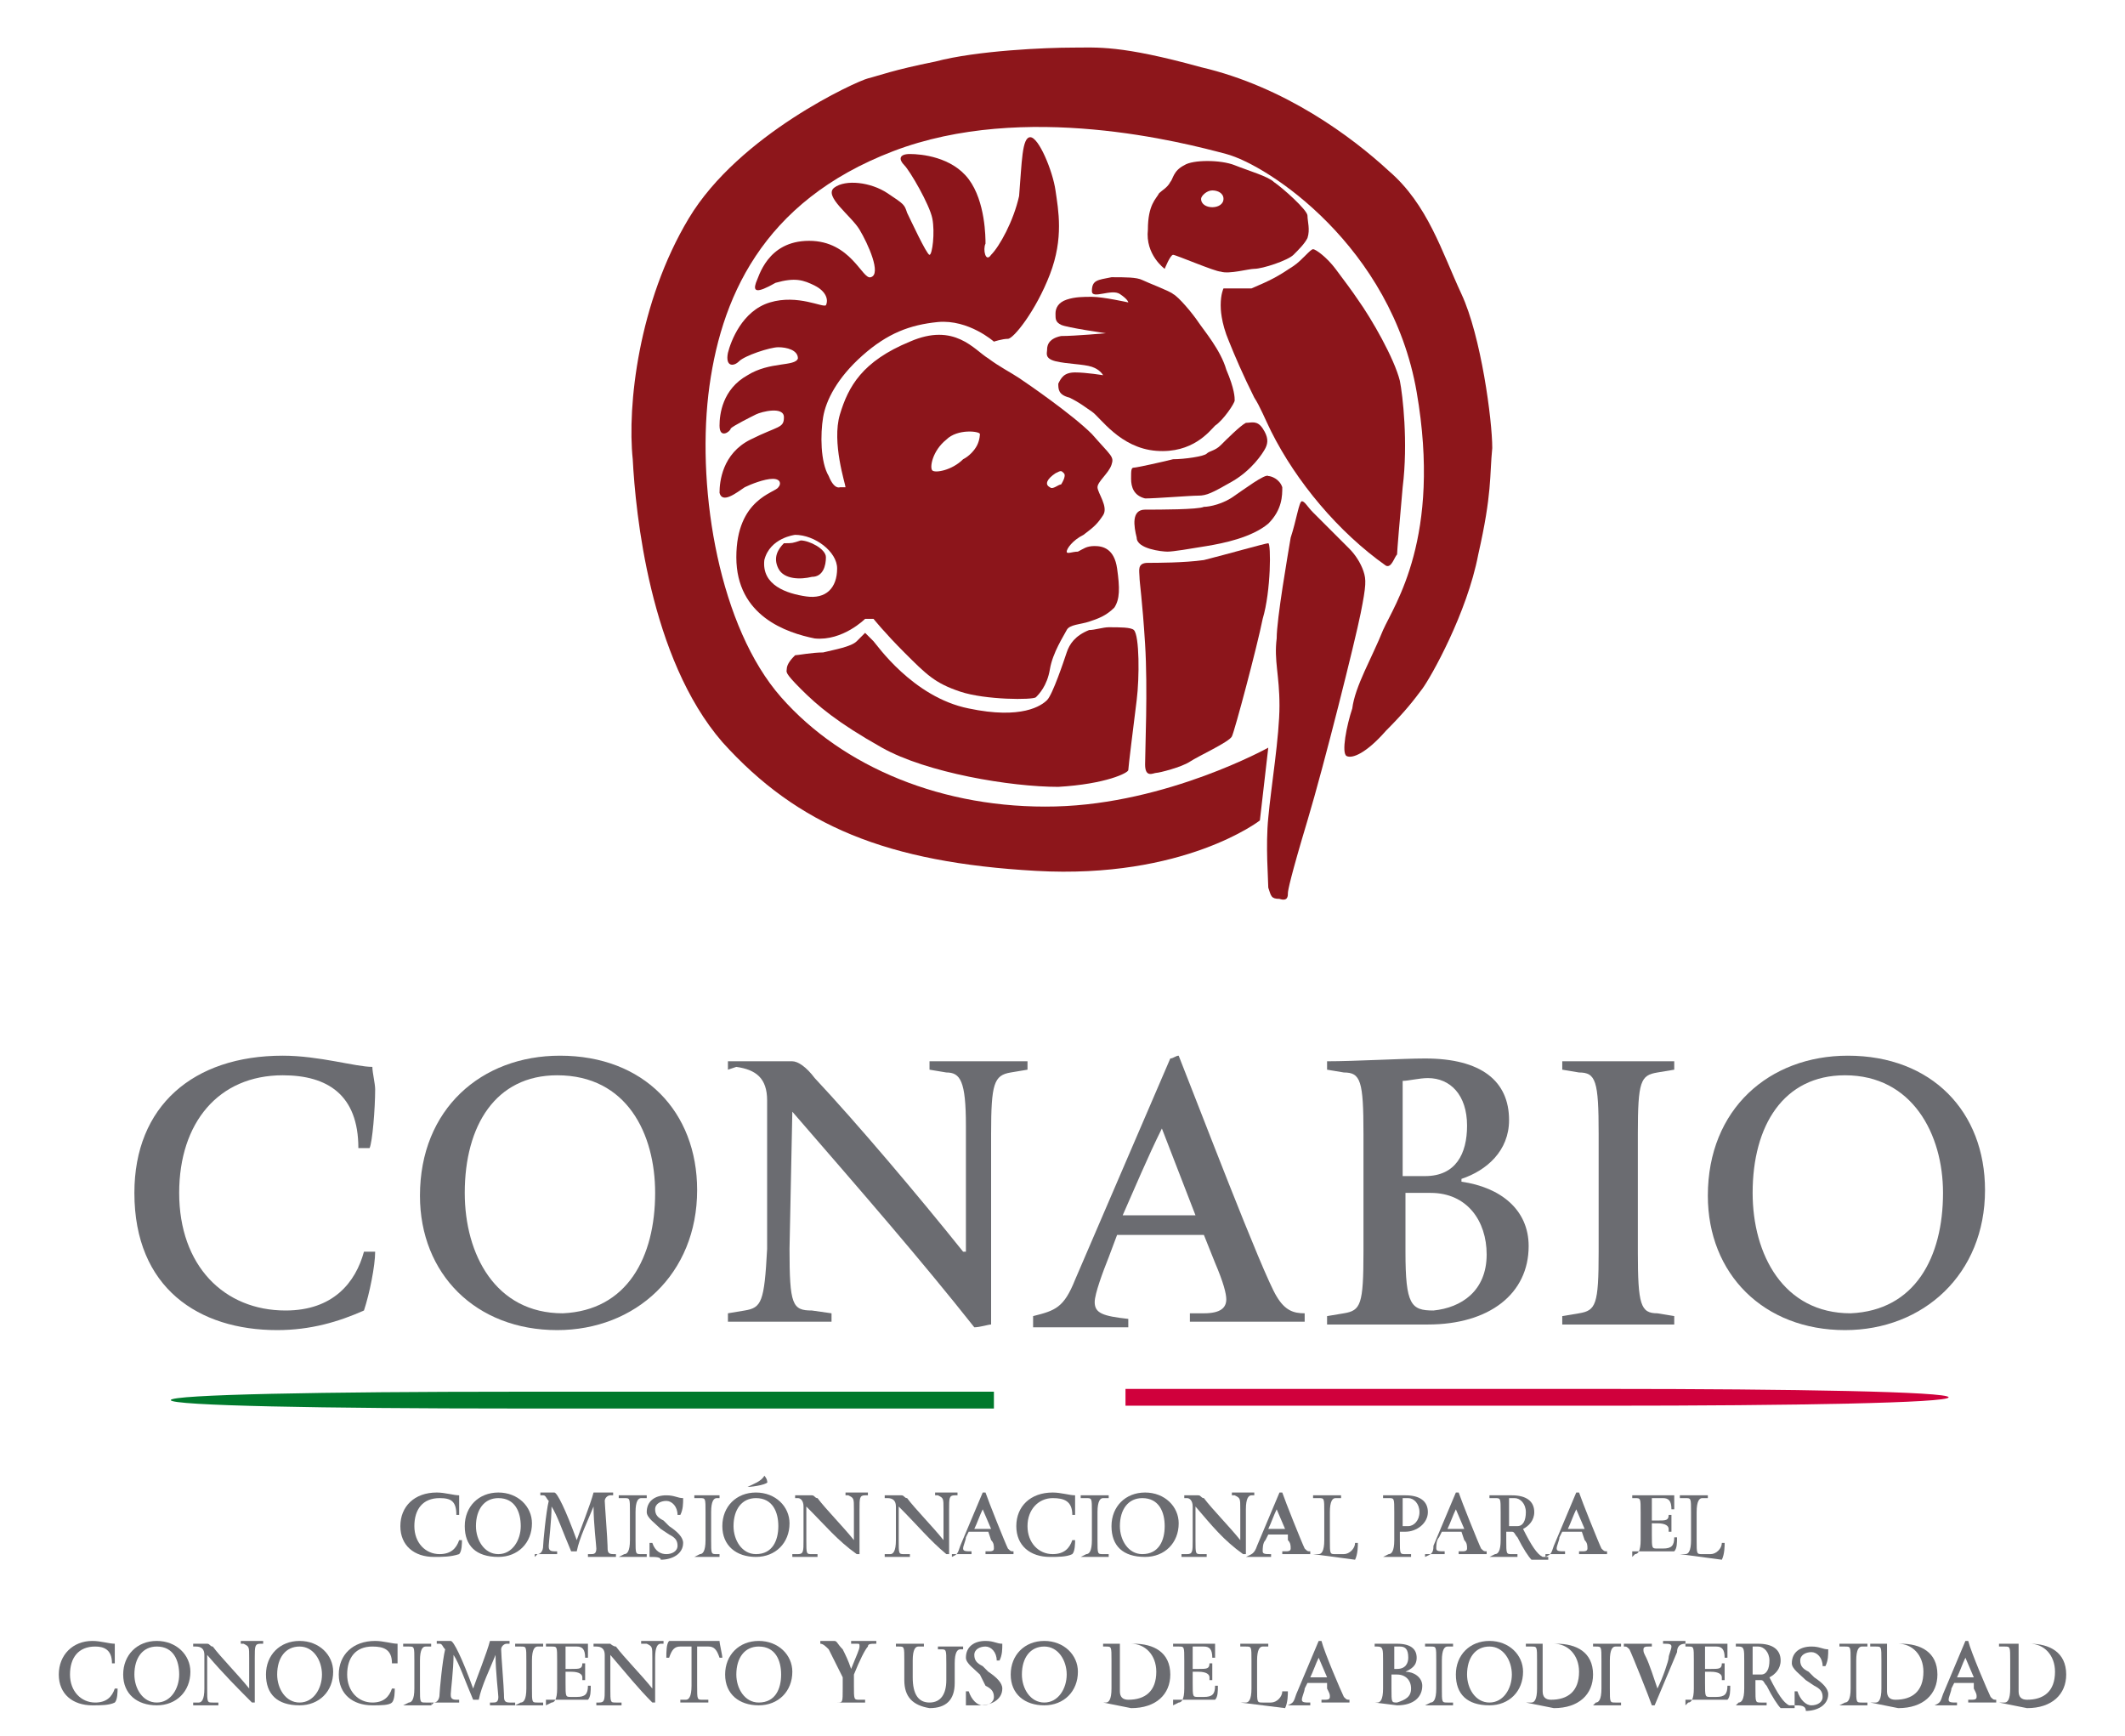 <?xml version="1.0" encoding="utf-8"?>
<!-- Generator: Adobe Illustrator 16.0.3, SVG Export Plug-In . SVG Version: 6.00 Build 0)  -->
<!DOCTYPE svg PUBLIC "-//W3C//DTD SVG 1.1//EN" "http://www.w3.org/Graphics/SVG/1.1/DTD/svg11.dtd">
<svg version="1.1" id="Capa_1" xmlns="http://www.w3.org/2000/svg" xmlns:xlink="http://www.w3.org/1999/xlink" x="0px" y="0px"
	 width="75.9px" height="62px" viewBox="0 5.9 75.9 62" style="enable-background:new 0 5.9 75.9 62;" xml:space="preserve">
<g>
	<g>
		<g>
			<path style="fill:#00792C;" d="M18.4,56.2c-6.8,0-12.3-0.1-12.3-0.3c0-0.2,5.5-0.3,12.3-0.3h17.1v0.6H18.4z"/>
			<path style="fill:#D0003C;" d="M57.3,55.5c6.8,0,12.3,0.1,12.3,0.3c0,0.2-5.5,0.3-12.3,0.3H40.2v-0.6H57.3z"/>
		</g>
		<g>
			<g>
				<path style="fill:#6B6C71;" d="M15.5,61.5c-0.7,0-1.2-0.4-1.2-1.1c0-0.7,0.5-1.2,1.3-1.2c0.3,0,0.6,0.1,0.8,0.1c0,0,0,0.1,0,0.2
					c0,0.2,0,0.4,0,0.5h-0.1c0-0.5-0.2-0.6-0.6-0.6c-0.6,0-0.9,0.4-0.9,1c0,0.6,0.4,1,0.9,1c0.4,0,0.6-0.2,0.7-0.5h0.1
					c0,0.1,0,0.4-0.1,0.5C16.1,61.5,15.8,61.5,15.5,61.5z"/>
				<path style="fill:#6B6C71;" d="M16.6,60.4c0-0.7,0.5-1.2,1.2-1.2c0.7,0,1.2,0.5,1.2,1.1c0,0.7-0.5,1.2-1.2,1.2
					C17,61.5,16.6,61.1,16.6,60.4z M18.6,60.4c0-0.5-0.2-1-0.8-1c-0.5,0-0.8,0.4-0.8,1c0,0.5,0.3,1,0.8,1
					C18.3,61.4,18.6,60.9,18.6,60.4z"/>
				<path style="fill:#6B6C71;" d="M19.1,61.5L19.1,61.5l0.1-0.1c0.1,0,0.2-0.1,0.2-0.3c0-0.1,0.1-1.2,0.2-1.6
					c-0.1-0.1-0.1-0.2-0.2-0.2l-0.1,0v-0.1h0.5c0.1,0,0.4,0.6,0.8,1.7h0c0.1-0.3,0.5-1.3,0.6-1.7h0.7v0.1l-0.1,0
					c-0.1,0-0.2,0.1-0.2,0.2c0,0.1,0.1,1.4,0.1,1.6c0,0.2,0,0.3,0.2,0.3l0.1,0v0.1H21v-0.1l0.1,0c0.1,0,0.2,0,0.2-0.2
					c0-0.1-0.1-0.9-0.1-1.5h0c-0.2,0.5-0.5,1.1-0.6,1.6c0,0-0.1,0-0.2,0c-0.3-0.7-0.5-1.3-0.7-1.6h0c0,0.5-0.1,1.3-0.1,1.4
					c0,0.1,0,0.2,0.2,0.2l0.1,0v0.1H19.1z"/>
				<path style="fill:#6B6C71;" d="M22.1,61.5L22.1,61.5l0.2-0.1c0.1,0,0.2-0.1,0.2-0.5v-1c0-0.5,0-0.5-0.2-0.5l-0.2,0v-0.1h1v0.1
					l-0.2,0c-0.1,0-0.2,0.1-0.2,0.5v1c0,0.5,0,0.5,0.2,0.5l0.2,0v0.1H22.1z"/>
				<path style="fill:#6B6C71;" d="M23.2,61.5c0-0.1,0-0.4,0-0.5h0.1c0.1,0.3,0.3,0.4,0.5,0.4c0.2,0,0.4-0.1,0.4-0.3
					c0-0.2-0.1-0.3-0.3-0.4l-0.3-0.2c-0.2-0.2-0.5-0.4-0.5-0.6c0-0.4,0.3-0.6,0.7-0.6c0.3,0,0.4,0.1,0.6,0.1c0,0.2,0,0.4-0.1,0.6
					h-0.1c0-0.3-0.2-0.5-0.4-0.5c-0.2,0-0.4,0.1-0.4,0.3c0,0.2,0.1,0.3,0.3,0.4l0.2,0.2c0.3,0.2,0.5,0.4,0.5,0.6
					c0,0.4-0.4,0.6-0.8,0.6C23.6,61.5,23.4,61.5,23.2,61.5z"/>
				<path style="fill:#6B6C71;" d="M24.8,61.5L24.8,61.5l0.2-0.1c0.1,0,0.2-0.1,0.2-0.5v-1c0-0.5,0-0.5-0.2-0.5l-0.2,0v-0.1h0.9v0.1
					l-0.1,0c-0.1,0-0.2,0.1-0.2,0.5v1c0,0.5,0,0.5,0.2,0.5l0.1,0v0.1H24.8z"/>
				<path style="fill:#6B6C71;" d="M25.8,60.4c0-0.7,0.5-1.2,1.2-1.2c0.7,0,1.2,0.5,1.2,1.1c0,0.7-0.5,1.2-1.2,1.2
					C26.3,61.5,25.8,61.1,25.8,60.4z M27.8,60.4c0-0.5-0.2-1-0.8-1c-0.5,0-0.8,0.4-0.8,1c0,0.5,0.3,1,0.8,1
					C27.6,61.4,27.8,60.9,27.8,60.4z M26.7,59c0.2-0.1,0.5-0.2,0.6-0.4h0c0,0,0.1,0.1,0.1,0.2C27.5,58.9,26.9,59,26.7,59L26.7,59z"
					/>
				<path style="fill:#6B6C71;" d="M28.8,59.7L28.8,59.7l0,1.2c0,0.5,0,0.5,0.2,0.5l0.2,0v0.1h-0.9v-0.1l0.2,0
					c0.2,0,0.2-0.1,0.2-0.5l0-1.2c0-0.2-0.1-0.3-0.2-0.3l-0.1,0v-0.1h0.6c0.1,0,0.1,0.1,0.2,0.1c0.3,0.4,0.9,1,1.3,1.5l0,0l0-1.1
					c0-0.4,0-0.4-0.2-0.5l-0.1,0v-0.1h0.8v0.1l-0.1,0c-0.2,0-0.2,0.1-0.2,0.5v1.6c0,0-0.1,0-0.1,0C29.9,60.9,29.5,60.4,28.8,59.7z"
					/>
				<path style="fill:#6B6C71;" d="M32.1,59.7L32.1,59.7l0,1.2c0,0.5,0,0.5,0.2,0.5l0.2,0v0.1h-0.9v-0.1l0.2,0
					c0.1,0,0.2-0.1,0.2-0.5l0-1.2c0-0.2-0.1-0.3-0.3-0.3l-0.1,0v-0.1h0.6c0.1,0,0.1,0.1,0.2,0.1c0.3,0.4,0.9,1,1.3,1.5l0,0l0-1.1
					c0-0.4,0-0.4-0.2-0.5l-0.1,0v-0.1h0.8v0.1l-0.1,0c-0.2,0-0.2,0.1-0.2,0.5v1.6c0,0-0.1,0-0.1,0C33.2,60.9,32.8,60.4,32.1,59.7z"
					/>
				<path style="fill:#6B6C71;" d="M34,61.5L34,61.5c0.2-0.1,0.2-0.1,0.3-0.4l0.8-1.9c0,0,0,0,0.1,0c0.1,0.3,0.7,1.8,0.8,2
					c0.1,0.1,0.1,0.1,0.2,0.1v0.1h-1v-0.1l0.1,0c0.1,0,0.2,0,0.2-0.1c0-0.1,0-0.2-0.1-0.3l-0.1-0.3c-0.1,0-0.7,0-0.7,0l-0.1,0.2
					c0,0.1-0.1,0.3-0.1,0.4c0,0.1,0.1,0.1,0.3,0.1v0.1H34z M35.1,59.8L35.1,59.8c-0.1,0.2-0.2,0.5-0.3,0.7l0.6,0L35.1,59.8z"/>
				<path style="fill:#6B6C71;" d="M37.5,61.5c-0.7,0-1.2-0.4-1.2-1.1c0-0.7,0.5-1.2,1.3-1.2c0.3,0,0.6,0.1,0.8,0.1c0,0,0,0.1,0,0.2
					c0,0.2,0,0.4,0,0.5h-0.1c0-0.5-0.3-0.6-0.7-0.6c-0.5,0-0.9,0.4-0.9,1c0,0.6,0.4,1,0.9,1c0.4,0,0.6-0.2,0.7-0.5h0.1
					c0,0.1,0,0.4-0.1,0.5C38.1,61.5,37.8,61.5,37.5,61.5z"/>
				<path style="fill:#6B6C71;" d="M38.6,61.5L38.6,61.5l0.2-0.1c0.1,0,0.2-0.1,0.2-0.5v-1c0-0.5,0-0.5-0.2-0.5l-0.2,0v-0.1h1v0.1
					l-0.2,0c-0.1,0-0.2,0.1-0.2,0.5v1c0,0.5,0,0.5,0.2,0.5l0.2,0v0.1H38.6z"/>
				<path style="fill:#6B6C71;" d="M39.7,60.4c0-0.7,0.5-1.2,1.2-1.2c0.7,0,1.2,0.5,1.2,1.1c0,0.7-0.5,1.2-1.2,1.2
					C40.1,61.5,39.7,61.1,39.7,60.4z M41.6,60.4c0-0.5-0.2-1-0.8-1c-0.5,0-0.8,0.4-0.8,1c0,0.5,0.3,1,0.8,1
					C41.4,61.4,41.6,60.9,41.6,60.4z"/>
				<path style="fill:#6B6C71;" d="M42.7,59.7L42.7,59.7l0,1.2c0,0.5,0,0.5,0.2,0.5l0.2,0v0.1h-0.9v-0.1l0.2,0
					c0.2,0,0.2-0.1,0.2-0.5v-1.2c0-0.2-0.1-0.3-0.2-0.3l-0.1,0v-0.1h0.5c0.1,0,0.1,0.1,0.2,0.1c0.3,0.4,0.9,1,1.3,1.5l0,0l0-1.1
					c0-0.4,0-0.4-0.2-0.5l-0.1,0v-0.1h0.8v0.1l-0.1,0c-0.1,0-0.2,0.1-0.2,0.5v1.6c0,0-0.1,0-0.1,0C43.7,60.9,43.3,60.4,42.7,59.7z"
					/>
				<path style="fill:#6B6C71;" d="M44.5,61.5L44.5,61.5c0.2-0.1,0.3-0.1,0.4-0.4l0.8-1.9c0,0,0.1,0,0.1,0c0.1,0.3,0.7,1.8,0.8,2
					c0.1,0.1,0.1,0.1,0.2,0.1v0.1h-1v-0.1l0.1,0c0.1,0,0.2,0,0.2-0.1c0-0.1,0-0.2-0.1-0.3L46,60.7c-0.1,0-0.7,0-0.7,0l-0.1,0.2
					c-0.1,0.1-0.1,0.3-0.1,0.4c0,0.1,0.1,0.1,0.3,0.1v0.1H44.5z M45.6,59.8L45.6,59.8c-0.1,0.2-0.2,0.5-0.3,0.7l0.6,0L45.6,59.8z"/>
				<path style="fill:#6B6C71;" d="M46.9,61.4l0.2,0c0.1,0,0.2-0.1,0.2-0.5v-1c0-0.5,0-0.5-0.2-0.5l-0.2,0v-0.1h1v0.1l-0.2,0
					c-0.1,0-0.2,0.1-0.2,0.5v1c0,0.5,0,0.5,0.2,0.5H48c0.2,0,0.4-0.2,0.4-0.4h0.1c0,0.1,0,0.4-0.1,0.6L46.9,61.4L46.9,61.4z"/>
				<path style="fill:#6B6C71;" d="M49.4,61.5L49.4,61.5l0.2-0.1c0.1,0,0.2-0.1,0.2-0.5v-1c0-0.5,0-0.5-0.2-0.5l-0.2,0v-0.1
					c0.2,0,0.7,0,0.8,0c0.5,0,0.8,0.2,0.8,0.6c0,0.4-0.4,0.7-0.8,0.7c-0.1,0-0.1,0-0.2,0v0.3c0,0.5,0,0.5,0.2,0.5l0.2,0v0.1H49.4z
					 M50.7,59.9c0-0.3-0.2-0.5-0.4-0.5c-0.1,0-0.2,0-0.2,0v1c0.1,0,0.1,0,0.2,0C50.5,60.4,50.7,60.2,50.7,59.9z"/>
				<path style="fill:#6B6C71;" d="M50.9,61.5L50.9,61.5c0.2-0.1,0.3-0.1,0.3-0.4l0.8-1.9c0,0,0.1,0,0.1,0c0.1,0.3,0.7,1.8,0.8,2
					c0.1,0.1,0.1,0.1,0.2,0.1v0.1h-1v-0.1l0.1,0c0.1,0,0.2,0,0.2-0.1c0-0.1,0-0.2-0.1-0.3l-0.1-0.3c-0.1,0-0.7,0-0.7,0l-0.1,0.2
					c-0.1,0.1-0.1,0.3-0.1,0.4c0,0.1,0.1,0.1,0.3,0.1v0.1H50.9z M52,59.8L52,59.8c-0.1,0.2-0.2,0.5-0.3,0.7l0.6,0L52,59.8z"/>
				<path style="fill:#6B6C71;" d="M53.2,61.5L53.2,61.5l0.2-0.1c0.1,0,0.2-0.1,0.2-0.5v-1c0-0.5,0-0.5-0.2-0.5l-0.2,0v-0.1
					c0.2,0,0.7,0,0.8,0c0.5,0,0.8,0.2,0.8,0.6c0,0.3-0.2,0.5-0.4,0.6c0.3,0.6,0.5,0.9,0.7,1c0.1,0,0.1,0,0.2,0v0.1
					c-0.3,0-0.4,0-0.5,0c-0.1,0-0.1,0-0.1,0c-0.1-0.1-0.3-0.4-0.5-0.8c-0.1-0.1-0.1-0.2-0.2-0.2h-0.2v0.3c0,0.5,0,0.5,0.2,0.5l0.2,0
					v0.1H53.2z M54.2,60.4c0.2,0,0.3-0.2,0.3-0.5c0-0.3-0.2-0.5-0.4-0.5c-0.1,0-0.2,0-0.2,0v1H54.2z"/>
				<path style="fill:#6B6C71;" d="M55.2,61.5L55.2,61.5c0.2-0.1,0.2-0.1,0.3-0.4l0.8-1.9c0,0,0,0,0.1,0c0.1,0.3,0.7,1.8,0.8,2
					c0.1,0.1,0.1,0.1,0.2,0.1v0.1h-1v-0.1l0.1,0c0.1,0,0.2,0,0.2-0.1c0-0.1,0-0.2-0.1-0.3l-0.1-0.3c-0.1,0-0.7,0-0.7,0l-0.1,0.2
					c0,0.1-0.1,0.3-0.1,0.4c0,0.1,0.1,0.1,0.3,0.1v0.1H55.2z M56.3,59.8L56.3,59.8c-0.1,0.2-0.2,0.5-0.3,0.7l0.6,0L56.3,59.8z"/>
				<path style="fill:#6B6C71;" d="M58.3,61.5L58.3,61.5l0.1-0.1c0.1,0,0.2-0.1,0.2-0.5v-1c0-0.5,0-0.5-0.2-0.5l-0.1,0v-0.1h1.5
					c0,0,0,0.1,0,0.1c0,0.1,0,0.3,0,0.4h-0.1c0-0.3-0.1-0.4-0.3-0.4c-0.1,0-0.3,0-0.4,0v0.8h0.2c0.3,0,0.4,0,0.4-0.2h0.1l0,0.6h-0.1
					l0-0.1c0-0.1-0.1-0.2-0.4-0.2H59v0.4c0,0.5,0,0.5,0.2,0.5h0.2c0.3,0,0.4-0.1,0.4-0.4h0.1c0,0.2,0,0.4-0.1,0.5H58.3z"/>
				<path style="fill:#6B6C71;" d="M60,61.4l0.2,0c0.1,0,0.2-0.1,0.2-0.5v-1c0-0.5,0-0.5-0.2-0.5l-0.2,0v-0.1h1v0.1l-0.2,0
					c-0.1,0-0.2,0.1-0.2,0.5v1c0,0.5,0,0.5,0.2,0.5h0.3c0.2,0,0.4-0.2,0.4-0.4h0.1c0,0.1,0,0.4-0.1,0.6L60,61.4L60,61.4z"/>
				<path style="fill:#6B6C71;" d="M3.3,66.8c-0.7,0-1.2-0.4-1.2-1.1c0-0.7,0.5-1.2,1.2-1.2c0.3,0,0.6,0.1,0.8,0.1c0,0,0,0.1,0,0.2
					c0,0.2,0,0.4,0,0.5H4c0-0.5-0.3-0.6-0.6-0.6c-0.6,0-0.9,0.4-0.9,1c0,0.6,0.4,1,0.9,1c0.4,0,0.6-0.2,0.7-0.5h0.1
					c0,0.1,0,0.4-0.1,0.5C3.9,66.8,3.6,66.8,3.3,66.8z"/>
				<path style="fill:#6B6C71;" d="M4.4,65.7c0-0.7,0.5-1.2,1.2-1.2c0.7,0,1.2,0.5,1.2,1.1c0,0.7-0.5,1.2-1.2,1.2
					C4.9,66.8,4.4,66.4,4.4,65.7z M6.4,65.7c0-0.5-0.2-1-0.8-1c-0.5,0-0.8,0.4-0.8,1c0,0.5,0.3,1,0.8,1C6.1,66.7,6.4,66.2,6.4,65.7z
					"/>
				<path style="fill:#6B6C71;" d="M7.4,65L7.4,65l0,1.2c0,0.5,0,0.5,0.2,0.5l0.2,0v0.1H6.9v-0.1l0.2,0c0.1,0,0.2-0.1,0.2-0.5l0-1.2
					c0-0.2-0.1-0.3-0.3-0.3l-0.1,0v-0.1h0.5c0.1,0,0.1,0.1,0.2,0.1c0.3,0.4,0.9,1,1.3,1.5l0,0l0-1.1c0-0.4,0-0.4-0.2-0.5l-0.1,0
					v-0.1h0.8v0.1l-0.1,0c-0.2,0-0.2,0.1-0.2,0.5v1.6c0,0-0.1,0-0.1,0C8.5,66.2,8,65.7,7.4,65z"/>
				<path style="fill:#6B6C71;" d="M9.5,65.7c0-0.7,0.5-1.2,1.2-1.2c0.7,0,1.2,0.5,1.2,1.1c0,0.7-0.5,1.2-1.2,1.2
					C9.9,66.8,9.5,66.4,9.5,65.7z M11.5,65.7c0-0.5-0.3-1-0.8-1c-0.5,0-0.8,0.4-0.8,1c0,0.5,0.3,1,0.8,1
					C11.2,66.7,11.5,66.2,11.5,65.7z"/>
				<path style="fill:#6B6C71;" d="M13.3,66.8c-0.7,0-1.2-0.4-1.2-1.1c0-0.7,0.5-1.2,1.3-1.2c0.3,0,0.6,0.1,0.8,0.1c0,0,0,0.1,0,0.2
					c0,0.2,0,0.4,0,0.5H14c0-0.5-0.3-0.6-0.7-0.6c-0.6,0-0.9,0.4-0.9,1c0,0.6,0.4,1,0.9,1c0.4,0,0.6-0.2,0.7-0.5h0.1
					c0,0.1,0,0.4-0.1,0.5C13.9,66.8,13.6,66.8,13.3,66.8z"/>
				<path style="fill:#6B6C71;" d="M14.4,66.8L14.4,66.8l0.2-0.1c0.1,0,0.2-0.1,0.2-0.5v-1c0-0.5,0-0.5-0.2-0.5l-0.2,0v-0.1h1v0.1
					l-0.2,0c-0.1,0-0.2,0.1-0.2,0.5v1c0,0.5,0,0.5,0.2,0.5l0.2,0v0.1H14.4z"/>
				<path style="fill:#6B6C71;" d="M15.4,66.8L15.4,66.8l0.1-0.1c0.1,0,0.2-0.1,0.2-0.3c0-0.1,0.1-1.2,0.2-1.6
					c-0.1-0.1-0.1-0.2-0.2-0.2l-0.1,0v-0.1h0.5c0.1,0,0.4,0.6,0.8,1.7h0c0.1-0.3,0.5-1.3,0.6-1.7h0.7v0.1l-0.1,0
					c-0.1,0-0.2,0.1-0.2,0.2c0,0.2,0.1,1.4,0.1,1.6c0,0.2,0,0.3,0.2,0.3l0.2,0v0.1h-0.9v-0.1l0.1,0c0.1,0,0.2,0,0.2-0.2
					c0-0.1-0.1-0.9-0.1-1.5h0c-0.2,0.5-0.5,1.1-0.6,1.6c0,0-0.1,0-0.2,0c-0.3-0.7-0.5-1.3-0.7-1.6h0c0,0.5-0.1,1.3-0.1,1.4
					c0,0.1,0,0.2,0.2,0.2l0.1,0v0.1H15.4z"/>
				<path style="fill:#6B6C71;" d="M18.4,66.8L18.4,66.8l0.2-0.1c0.1,0,0.2-0.1,0.2-0.5v-1c0-0.5,0-0.5-0.2-0.5l-0.2,0v-0.1h1v0.1
					l-0.2,0c-0.1,0-0.2,0.1-0.2,0.5v1c0,0.5,0,0.5,0.2,0.5l0.2,0v0.1H18.4z"/>
				<path style="fill:#6B6C71;" d="M19.5,66.8L19.5,66.8l0.2-0.1c0.1,0,0.2-0.1,0.2-0.5v-1c0-0.5,0-0.5-0.2-0.5l-0.2,0v-0.1H21
					c0,0,0,0.1,0,0.1c0,0.1,0,0.3,0,0.4h-0.1c0-0.3-0.1-0.4-0.3-0.4c-0.1,0-0.3,0-0.4,0v0.8h0.2c0.3,0,0.4,0,0.4-0.2h0.1l0,0.6h-0.1
					l0-0.1c0-0.1-0.1-0.2-0.4-0.2h-0.2v0.4c0,0.5,0,0.5,0.2,0.5h0.2c0.3,0,0.4-0.1,0.4-0.4h0.1c0,0.2,0,0.4-0.1,0.5H19.5z"/>
				<path style="fill:#6B6C71;" d="M21.8,65L21.8,65l0,1.2c0,0.5,0,0.5,0.2,0.5l0.2,0v0.1h-0.9v-0.1l0.1,0c0.2,0,0.2-0.1,0.2-0.5
					l0-1.2c0-0.2-0.1-0.3-0.3-0.3l-0.1,0v-0.1h0.6c0,0,0.1,0.1,0.2,0.1c0.3,0.4,0.9,1,1.3,1.5l0,0l0-1.1c0-0.4,0-0.4-0.2-0.5l-0.2,0
					v-0.1h0.8v0.1l-0.1,0c-0.1,0-0.2,0.1-0.2,0.5v1.6c0,0-0.1,0-0.1,0C22.8,66.2,22.4,65.7,21.8,65z"/>
				<path style="fill:#6B6C71;" d="M25.7,64.5c0,0.1,0.1,0.5,0.1,0.6h-0.1c-0.1-0.3-0.2-0.4-0.4-0.4c-0.1,0-0.3,0-0.4,0v1.4
					c0,0.5,0,0.5,0.2,0.5l0.2,0v0.1h-1v-0.1l0.2,0c0.1,0,0.2-0.1,0.2-0.5v-1.4c-0.1,0-0.2,0-0.4,0c-0.2,0-0.3,0.1-0.4,0.4h-0.1
					c0-0.2,0-0.5,0.1-0.6H25.7z"/>
				<path style="fill:#6B6C71;" d="M25.9,65.7c0-0.7,0.5-1.2,1.2-1.2c0.7,0,1.2,0.5,1.2,1.1c0,0.7-0.5,1.2-1.2,1.2
					C26.4,66.8,25.9,66.4,25.9,65.7z M27.9,65.7c0-0.5-0.2-1-0.8-1c-0.5,0-0.8,0.4-0.8,1c0,0.5,0.3,1,0.8,1
					C27.7,66.7,27.9,66.2,27.9,65.7z"/>
				<path style="fill:#6B6C71;" d="M29.7,66.7l0.2,0c0.2,0,0.2,0,0.2-0.5v-0.4c-0.2-0.4-0.4-0.8-0.5-1c-0.1-0.1-0.2-0.2-0.3-0.2
					v-0.1h0.5c0.1,0,0.1,0.1,0.3,0.3c0.1,0.2,0.2,0.4,0.3,0.7h0c0.2-0.5,0.3-0.7,0.3-0.8c0-0.1,0-0.1-0.1-0.1l-0.2,0v-0.1h0.9v0.1
					c-0.2,0-0.3,0-0.3,0.1c-0.1,0.1-0.3,0.5-0.5,1v0.4c0,0.5,0,0.5,0.2,0.5l0.2,0v0.1L29.7,66.7L29.7,66.7z"/>
				<path style="fill:#6B6C71;" d="M32.3,65.9v-0.7c0-0.5,0-0.5-0.2-0.5l-0.1,0v-0.1h1v0.1l-0.2,0c-0.1,0-0.2,0.1-0.2,0.5v0.6
					c0,0.6,0.2,0.9,0.6,0.9c0.4,0,0.6-0.3,0.6-0.8v-0.6c0-0.5,0-0.5-0.2-0.5l-0.1,0v-0.1h0.9v0.1l-0.1,0c-0.1,0-0.2,0.1-0.2,0.5v0.7
					c0,0.6-0.3,0.9-0.9,0.9C32.6,66.8,32.3,66.5,32.3,65.9z"/>
				<path style="fill:#6B6C71;" d="M34.5,66.8c0-0.1,0-0.4,0-0.5h0.1c0.1,0.3,0.3,0.5,0.5,0.5c0.2,0,0.4-0.1,0.4-0.3
					c0-0.2-0.1-0.3-0.3-0.4L35,65.7c-0.2-0.2-0.5-0.4-0.5-0.6c0-0.4,0.3-0.6,0.7-0.6c0.3,0,0.4,0.1,0.6,0.1c0,0.2,0,0.4-0.1,0.6
					h-0.1c0-0.3-0.2-0.5-0.4-0.5c-0.2,0-0.4,0.1-0.4,0.3c0,0.2,0.1,0.3,0.3,0.4l0.2,0.2c0.3,0.2,0.5,0.4,0.5,0.6
					c0,0.4-0.4,0.6-0.8,0.6C34.9,66.8,34.6,66.8,34.5,66.8z"/>
				<path style="fill:#6B6C71;" d="M36.1,65.7c0-0.7,0.5-1.2,1.2-1.2c0.7,0,1.2,0.5,1.2,1.1c0,0.7-0.5,1.2-1.2,1.2
					C36.6,66.8,36.1,66.4,36.1,65.7z M38.1,65.7c0-0.5-0.3-1-0.8-1c-0.5,0-0.8,0.4-0.8,1c0,0.5,0.3,1,0.8,1
					C37.8,66.7,38.1,66.2,38.1,65.7z"/>
				<path style="fill:#6B6C71;" d="M39.4,66.7l0.1,0c0.1,0,0.2-0.1,0.2-0.5v-1c0-0.5,0-0.5-0.2-0.5l-0.1,0v-0.1c0.5,0,0.8,0,1.1,0
					c0.7,0,1.3,0.3,1.3,1.1c0,0.7-0.5,1.2-1.4,1.2L39.4,66.7L39.4,66.7z M40,66.3c0,0.2,0.1,0.3,0.3,0.3c0.6,0,1-0.3,1-1
					c0-0.6-0.4-1-0.9-1c-0.1,0-0.3,0-0.4,0V66.3z"/>
				<path style="fill:#6B6C71;" d="M41.9,66.8L41.9,66.8l0.2-0.1c0.1,0,0.2-0.1,0.2-0.5v-1c0-0.5,0-0.5-0.2-0.5l-0.2,0v-0.1h1.5
					c0,0,0,0.1,0,0.1c0,0.1,0,0.3,0,0.4h-0.1c0-0.3-0.1-0.4-0.3-0.4c-0.1,0-0.3,0-0.4,0v0.8h0.2c0.3,0,0.4,0,0.4-0.2h0.1l0,0.6h-0.1
					l0-0.1c0-0.1-0.1-0.2-0.4-0.2h-0.2v0.4c0,0.5,0,0.5,0.2,0.5h0.2c0.3,0,0.4-0.1,0.4-0.4h0.1c0,0.2,0,0.4-0.1,0.5H41.9z"/>
				<path style="fill:#6B6C71;" d="M44.3,66.7l0.2,0c0.1,0,0.2-0.1,0.2-0.5v-1c0-0.5,0-0.5-0.2-0.5l-0.2,0v-0.1h1v0.1l-0.2,0
					c-0.1,0-0.2,0.1-0.2,0.5v1c0,0.5,0,0.5,0.2,0.5h0.3c0.2,0,0.4-0.2,0.4-0.4H46c0,0.1,0,0.4-0.1,0.6L44.3,66.7L44.3,66.7z"/>
				<path style="fill:#6B6C71;" d="M46,66.8L46,66.8c0.2-0.1,0.2-0.1,0.3-0.4l0.8-1.9c0,0,0,0,0.1,0c0.1,0.4,0.7,1.8,0.8,2
					c0.1,0.1,0.1,0.1,0.2,0.1v0.1h-1v-0.1l0.1,0c0.1,0,0.2,0,0.2-0.1c0-0.1,0-0.1-0.1-0.3L47.4,66c-0.1,0-0.7,0-0.7,0l-0.1,0.2
					c0,0.1-0.1,0.3-0.1,0.4c0,0.1,0.1,0.1,0.3,0.1v0.1H46z M47.1,65.1L47.1,65.1c-0.1,0.2-0.2,0.5-0.3,0.7l0.6,0L47.1,65.1z"/>
				<path style="fill:#6B6C71;" d="M49.1,66.7l0.1,0c0.1,0,0.2-0.1,0.2-0.5v-1c0-0.4,0-0.5-0.2-0.5l-0.1,0v-0.1c0.2,0,0.6,0,0.8,0
					c0.5,0,0.7,0.2,0.7,0.5c0,0.3-0.2,0.4-0.4,0.5v0c0.3,0,0.6,0.2,0.6,0.5c0,0.4-0.3,0.7-0.9,0.7L49.1,66.7L49.1,66.7z M49.9,65.5
					c0.3,0,0.4-0.2,0.4-0.4c0-0.3-0.1-0.4-0.3-0.4c-0.1,0-0.2,0-0.2,0v0.8L49.9,65.5z M50.4,66.2c0-0.3-0.2-0.5-0.5-0.5l-0.2,0v0.5
					c0,0.5,0,0.5,0.2,0.5C50.2,66.6,50.4,66.5,50.4,66.2z"/>
				<path style="fill:#6B6C71;" d="M50.9,66.8L50.9,66.8l0.2-0.1c0.1,0,0.2-0.1,0.2-0.5v-1c0-0.5,0-0.5-0.2-0.5l-0.2,0v-0.1h1v0.1
					l-0.2,0c-0.1,0-0.2,0.1-0.2,0.5v1c0,0.5,0,0.5,0.2,0.5l0.2,0v0.1H50.9z"/>
				<path style="fill:#6B6C71;" d="M52,65.7c0-0.7,0.5-1.2,1.2-1.2c0.7,0,1.2,0.5,1.2,1.1c0,0.7-0.5,1.2-1.2,1.2
					C52.4,66.8,52,66.4,52,65.7z M54,65.7c0-0.5-0.3-1-0.8-1c-0.5,0-0.8,0.4-0.8,1c0,0.5,0.3,1,0.8,1C53.7,66.7,54,66.2,54,65.7z"/>
				<path style="fill:#6B6C71;" d="M54.5,66.7l0.2,0c0.1,0,0.2-0.1,0.2-0.5v-1c0-0.5,0-0.5-0.2-0.5l-0.2,0v-0.1c0.5,0,0.8,0,1.1,0
					c0.7,0,1.3,0.3,1.3,1.1c0,0.7-0.5,1.2-1.4,1.2L54.5,66.7L54.5,66.7z M55.1,66.3c0,0.2,0.1,0.3,0.3,0.3c0.6,0,1-0.3,1-1
					c0-0.6-0.4-1-0.9-1c-0.1,0-0.3,0-0.4,0V66.3z"/>
				<path style="fill:#6B6C71;" d="M56.9,66.8L56.9,66.8l0.1-0.1c0.1,0,0.2-0.1,0.2-0.5v-1c0-0.5,0-0.5-0.2-0.5l-0.1,0v-0.1h1v0.1
					l-0.2,0c-0.1,0-0.2,0.1-0.2,0.5v1c0,0.5,0,0.5,0.2,0.5l0.2,0v0.1H56.9z"/>
				<path style="fill:#6B6C71;" d="M58.2,64.8c-0.1-0.1-0.1-0.1-0.2-0.1v-0.1h1v0.1l-0.1,0c-0.1,0-0.2,0-0.2,0.1
					c0,0.1,0,0.1,0.1,0.3c0.1,0.2,0.3,0.8,0.4,1.1h0c0.2-0.4,0.4-1,0.4-1.1c0-0.1,0.1-0.3,0.1-0.4c0-0.1-0.1-0.1-0.3-0.1v-0.1h0.8
					v0.1c-0.2,0-0.3,0.1-0.3,0.3l-0.8,1.9c0,0-0.1,0-0.1,0C58.9,66.5,58.3,65,58.2,64.8z"/>
				<path style="fill:#6B6C71;" d="M60.2,66.8L60.2,66.8l0.1-0.1c0.1,0,0.2-0.1,0.2-0.5v-1c0-0.5,0-0.5-0.2-0.5l-0.1,0v-0.1h1.5
					c0,0,0,0.1,0,0.1c0,0.1,0,0.3,0,0.4h-0.1c0-0.3-0.1-0.4-0.3-0.4c-0.1,0-0.3,0-0.4,0v0.8h0.2c0.3,0,0.4,0,0.4-0.2h0.1l0,0.6h-0.1
					l0-0.1c0-0.1-0.1-0.2-0.4-0.2h-0.2v0.4c0,0.5,0,0.5,0.2,0.5h0.2c0.3,0,0.4-0.1,0.4-0.4h0.1c0,0.2,0,0.4-0.1,0.5H60.2z"/>
				<path style="fill:#6B6C71;" d="M62,66.8L62,66.8l0.1-0.1c0.1,0,0.2-0.1,0.2-0.5v-1c0-0.4,0-0.5-0.2-0.5l-0.1,0v-0.1
					c0.2,0,0.7,0,0.8,0c0.5,0,0.8,0.2,0.8,0.6c0,0.3-0.2,0.5-0.4,0.6c0.3,0.6,0.5,0.9,0.7,1c0.1,0,0.1,0,0.2,0v0.1
					c-0.3,0-0.4,0-0.4,0c-0.1,0-0.1,0-0.1,0c-0.1-0.1-0.3-0.4-0.5-0.8c-0.1-0.1-0.1-0.2-0.2-0.2h-0.2v0.3c0,0.5,0,0.5,0.2,0.5l0.2,0
					v0.1H62z M62.9,65.7c0.2,0,0.3-0.2,0.3-0.5c0-0.3-0.2-0.5-0.4-0.5c-0.1,0-0.2,0-0.2,0v1H62.9z"/>
				<path style="fill:#6B6C71;" d="M64.1,66.8c0-0.1,0-0.4,0-0.5h0.1c0.1,0.3,0.3,0.5,0.5,0.5c0.2,0,0.4-0.1,0.4-0.3
					c0-0.2-0.1-0.3-0.3-0.4l-0.3-0.2c-0.2-0.2-0.5-0.4-0.5-0.6c0-0.4,0.3-0.6,0.7-0.6c0.3,0,0.4,0.1,0.6,0.1c0,0.2,0,0.4-0.1,0.6
					h-0.1c0-0.3-0.2-0.5-0.4-0.5c-0.2,0-0.4,0.1-0.4,0.3c0,0.2,0.1,0.3,0.3,0.4l0.2,0.2c0.3,0.2,0.5,0.4,0.5,0.6
					c0,0.4-0.4,0.6-0.8,0.6C64.5,66.8,64.3,66.8,64.1,66.8z"/>
				<path style="fill:#6B6C71;" d="M65.7,66.8L65.7,66.8l0.2-0.1c0.1,0,0.2-0.1,0.2-0.5v-1c0-0.5,0-0.5-0.2-0.5l-0.2,0v-0.1h1v0.1
					l-0.2,0c-0.1,0-0.2,0.1-0.2,0.5v1c0,0.5,0,0.5,0.2,0.5l0.2,0v0.1H65.7z"/>
				<path style="fill:#6B6C71;" d="M66.8,66.7l0.2,0c0.1,0,0.2-0.1,0.2-0.5v-1c0-0.5,0-0.5-0.2-0.5l-0.2,0v-0.1c0.5,0,0.8,0,1.1,0
					c0.7,0,1.3,0.3,1.3,1.1c0,0.7-0.5,1.2-1.4,1.2L66.8,66.7L66.8,66.7z M67.4,66.3c0,0.2,0.1,0.3,0.3,0.3c0.6,0,1-0.3,1-1
					c0-0.6-0.4-1-0.9-1c-0.1,0-0.3,0-0.4,0V66.3z"/>
				<path style="fill:#6B6C71;" d="M69.1,66.8L69.1,66.8c0.2-0.1,0.2-0.1,0.3-0.4l0.8-1.9c0,0,0.1,0,0.1,0c0.1,0.4,0.7,1.8,0.8,2
					c0.1,0.1,0.1,0.1,0.2,0.1v0.1h-1v-0.1l0.1,0c0.1,0,0.2,0,0.2-0.1c0-0.1,0-0.1-0.1-0.3L70.5,66c-0.1,0-0.7,0-0.7,0l-0.1,0.2
					c0,0.1-0.1,0.3-0.1,0.4c0,0.1,0.1,0.1,0.3,0.1v0.1H69.1z M70.2,65.1L70.2,65.1c-0.1,0.2-0.2,0.5-0.3,0.7l0.6,0L70.2,65.1z"/>
				<path style="fill:#6B6C71;" d="M71.4,66.7l0.2,0c0.1,0,0.2-0.1,0.2-0.5v-1c0-0.5,0-0.5-0.2-0.5l-0.2,0v-0.1c0.5,0,0.8,0,1.1,0
					c0.7,0,1.3,0.3,1.3,1.1c0,0.7-0.5,1.2-1.4,1.2L71.4,66.7L71.4,66.7z M72.1,66.3c0,0.2,0.1,0.3,0.3,0.3c0.6,0,1-0.3,1-1
					c0-0.6-0.4-1-0.9-1c-0.1,0-0.3,0-0.4,0V66.3z"/>
			</g>
		</g>
		<g>
			<g>
				<path style="fill:#6B6C71;" d="M9.9,53.4c-2.8,0-5.1-1.5-5.1-4.9c0-3.1,2.1-4.9,5.3-4.9c1.3,0,2.6,0.4,3.2,0.4
					c0,0.2,0.1,0.6,0.1,0.8c0,0.7-0.1,1.9-0.2,2.1h-0.4c0-1.9-1.1-2.6-2.7-2.6c-2.3,0-3.7,1.7-3.7,4.2c0,2.6,1.6,4.2,3.8,4.2
					c1.7,0,2.5-1,2.8-2.1h0.4c0,0.5-0.2,1.5-0.4,2.1C12.1,53.1,11.1,53.4,9.9,53.4z"/>
				<path style="fill:#6B6C71;" d="M15,48.6c0-3.1,2.2-5,5-5c3,0,4.9,2,4.9,4.8c0,3-2.2,5-5,5C17,53.4,15,51.4,15,48.6z M23.4,48.5
					c0-2.1-1-4.2-3.5-4.2c-2.2,0-3.3,1.8-3.3,4.2c0,2.2,1.1,4.3,3.5,4.3C22.4,52.7,23.4,50.8,23.4,48.5z"/>
				<path style="fill:#6B6C71;" d="M28.3,45.6L28.3,45.6l-0.1,4.9c0,2,0.1,2.2,0.8,2.2l0.7,0.1v0.3H26v-0.3l0.6-0.1
					c0.6-0.1,0.7-0.3,0.8-2.2l0-5.3c0-0.8-0.4-1.1-1.1-1.2L26,44.1v-0.3h2.3c0.2,0,0.5,0.2,0.8,0.6c1.5,1.6,3.7,4.2,5.3,6.2l0.1,0
					l0-4.5c0-1.6-0.2-1.9-0.7-1.9l-0.6-0.1v-0.3h3.5v0.3l-0.6,0.1c-0.6,0.1-0.7,0.4-0.7,2.2v6.8c-0.1,0-0.4,0.1-0.6,0.1
					C32.9,50.9,30.9,48.6,28.3,45.6z"/>
				<path style="fill:#6B6C71;" d="M36.9,53.2v-0.3c0.8-0.2,1.1-0.3,1.5-1.3l3.4-7.9c0.1,0,0.2-0.1,0.3-0.1c0.6,1.5,3,7.8,3.5,8.6
					c0.3,0.5,0.6,0.6,1,0.6v0.3h-4.1v-0.3l0.5,0c0.6,0,0.8-0.2,0.8-0.5c0-0.2-0.1-0.6-0.4-1.3L43,50c-0.4,0-2.8,0-3.1,0l-0.3,0.8
					c-0.2,0.5-0.5,1.3-0.5,1.6c0,0.4,0.3,0.5,1.2,0.6v0.3H36.9z M41.5,46.2L41.5,46.2c-0.5,1-1,2.2-1.4,3.1l2.6,0L41.5,46.2z"/>
				<path style="fill:#6B6C71;" d="M47.4,52.9l0.6-0.1c0.6-0.1,0.7-0.3,0.7-2.2v-4.2c0-1.9-0.1-2.2-0.7-2.2l-0.6-0.1v-0.3
					c1,0,2.7-0.1,3.5-0.1c2,0,3,0.8,3,2.2c0,1.1-0.8,1.8-1.7,2.1v0.1c1.4,0.2,2.4,1,2.4,2.3c0,1.7-1.4,2.8-3.6,2.8h-3.6V52.9z
					 M50.9,47.9c1.1,0,1.5-0.8,1.5-1.8c0-1.1-0.6-1.7-1.4-1.7c-0.3,0-0.7,0.1-0.9,0.1v3.4L50.9,47.9z M53.1,50.7
					c0-1.2-0.7-2.2-2-2.2l-0.9,0v2.1c0,1.9,0.2,2.1,1,2.1C52.2,52.6,53.1,52,53.1,50.7z"/>
				<path style="fill:#6B6C71;" d="M55.8,53.2v-0.3l0.6-0.1c0.6-0.1,0.7-0.3,0.7-2.2v-4.2c0-1.9-0.1-2.2-0.7-2.2l-0.6-0.1v-0.3h4
					v0.3l-0.6,0.1c-0.6,0.1-0.7,0.3-0.7,2.2v4.2c0,1.9,0.1,2.2,0.7,2.2l0.6,0.1v0.3H55.8z"/>
				<path style="fill:#6B6C71;" d="M61,48.6c0-3.1,2.2-5,5-5c3,0,4.9,2,4.9,4.8c0,3-2.2,5-5,5C63,53.4,61,51.4,61,48.6z M69.4,48.5
					c0-2.1-1.1-4.2-3.5-4.2c-2.2,0-3.3,1.8-3.3,4.2c0,2.2,1.1,4.3,3.5,4.3C68.4,52.7,69.4,50.8,69.4,48.5z"/>
			</g>
		</g>
		<g>
			<path style="fill-rule:evenodd;clip-rule:evenodd;fill:#8C151B;" d="M43.3,12.7c0.2,0,0.4,0.1,0.4,0.3c0,0.2-0.2,0.3-0.4,0.3
				s-0.4-0.1-0.4-0.3C42.9,12.9,43.1,12.7,43.3,12.7 M42.3,11.8c0.3-0.2,1.3-0.2,1.8,0c0.5,0.2,1.2,0.4,1.4,0.6
				c0.3,0.2,1.2,1,1.2,1.2c0,0.2,0.1,0.5,0,0.8c-0.1,0.2-0.3,0.4-0.5,0.6c-0.2,0.2-1.1,0.5-1.4,0.5c-0.2,0-0.9,0.2-1.2,0.1
				c-0.2,0-1.6-0.6-1.7-0.6c-0.1,0-0.3,0.5-0.3,0.5S40.9,15,41,14.1c0-0.9,0.3-1.1,0.4-1.3c0.1-0.1,0.3-0.2,0.4-0.4
				C41.9,12.3,41.9,12,42.3,11.8z"/>
			<path style="fill-rule:evenodd;clip-rule:evenodd;fill:#8C151B;" d="M46.2,15.4c0.3-0.2,0.6-0.6,0.7-0.6c0.1,0,0.5,0.3,0.8,0.7
				c0.3,0.4,0.6,0.8,0.8,1.1c0.5,0.7,1.3,2.1,1.5,2.9c0.1,0.5,0.3,2.2,0.1,3.8c-0.1,1.1-0.2,2.3-0.2,2.4c-0.1,0.1-0.2,0.5-0.4,0.4
				c-1.7-1.2-3.2-3-4.1-4.8c-0.2-0.4-0.4-0.9-0.6-1.2c-0.4-0.8-0.7-1.5-0.9-2c-0.3-0.7-0.3-1.2-0.3-1.3c0-0.4,0.1-0.6,0.1-0.6
				c0.1,0,0.2,0,0.4,0c0.2,0,0.4,0,0.6,0C45.4,15.9,45.6,15.8,46.2,15.4"/>
			<path style="fill-rule:evenodd;clip-rule:evenodd;fill:#8C151B;" d="M46.5,23.8c0.1,0,0.2,0.2,0.4,0.4c0.2,0.2,1.1,1.1,1.3,1.3
				c0.2,0.2,0.4,0.5,0.5,0.8c0.1,0.3,0.1,0.5-0.1,1.5c-0.2,1-1.3,5.4-1.9,7.4c-0.6,2-0.7,2.5-0.7,2.6C46,37.9,46,38.1,45.7,38
				c-0.3,0-0.3-0.1-0.4-0.4c0-0.3-0.1-1.5,0-2.5c0.1-1.1,0.4-2.9,0.4-4c0-1.1-0.2-1.6-0.1-2.4c0-0.7,0.4-3,0.5-3.6
				C46.3,24.5,46.4,23.8,46.5,23.8"/>
			<path style="fill-rule:evenodd;clip-rule:evenodd;fill:#8C151B;" d="M39,16.3c0-0.4,0.2-0.4,0.7-0.5c0.5,0,0.9,0,1.1,0.1
				c0.2,0.1,1,0.4,1.1,0.5c0.2,0.1,0.7,0.7,0.9,1c0.2,0.3,0.8,1,1,1.7c0.3,0.7,0.3,1,0.3,1.1c0,0.1-0.4,0.7-0.7,0.9
				c-0.2,0.2-0.8,1-2.1,0.9c-1.3-0.1-2-1.2-2.3-1.4c-0.3-0.2-0.4-0.3-0.8-0.5c-0.4-0.1-0.4-0.3-0.4-0.5c0.1-0.2,0.2-0.4,0.6-0.4
				c0.4,0,1,0.1,1,0.1s-0.1-0.2-0.4-0.3c-0.3-0.1-0.9-0.1-1.3-0.2c-0.4-0.1-0.3-0.3-0.3-0.4c0-0.1,0-0.4,0.5-0.5
				c0.5,0,1.6-0.1,1.6-0.1s-1.4-0.2-1.6-0.3c-0.2-0.1-0.2-0.2-0.2-0.4c0-0.2,0.1-0.4,0.4-0.5c0.3-0.1,0.6-0.1,0.9-0.1
				c0.4,0,1.3,0.2,1.3,0.2s0-0.1-0.3-0.3S39,16.6,39,16.3"/>
			<path style="fill-rule:evenodd;clip-rule:evenodd;fill:#8C151B;" d="M40.4,23c0-0.3,0-0.4,0.1-0.4c0.1,0,1-0.2,1.4-0.3
				c0.4,0,1.1-0.1,1.2-0.2c0.1-0.1,0.3-0.1,0.5-0.3c0.2-0.2,0.7-0.7,0.9-0.8c0.2,0,0.4-0.1,0.6,0.2c0.2,0.3,0.2,0.5,0.1,0.7
				c-0.1,0.2-0.5,0.8-1.2,1.2c-0.7,0.4-0.9,0.5-1.2,0.5c-0.3,0-1.5,0.1-1.9,0.1C40.5,23.6,40.4,23.3,40.4,23"/>
			<path style="fill-rule:evenodd;clip-rule:evenodd;fill:#8C151B;" d="M40.9,24.1c0.5,0,1.9,0,2.1-0.1c0.2,0,0.7-0.1,1.1-0.4
				c0.3-0.2,1.1-0.8,1.2-0.7c0.1,0,0.4,0.1,0.5,0.4c0,0.3,0,0.8-0.5,1.3c-0.6,0.5-1.6,0.7-2.2,0.8c-0.6,0.1-1.2,0.2-1.4,0.2
				c-0.2,0-1.1-0.1-1.1-0.5C40.5,24.7,40.4,24.1,40.9,24.1"/>
			<path style="fill-rule:evenodd;clip-rule:evenodd;fill:#8C151B;" d="M45.3,25.3c0.1,0,0.1,1.7-0.2,2.7c-0.2,1-1,4-1.1,4.2
				c-0.1,0.2-1.2,0.7-1.5,0.9c-0.3,0.2-1.1,0.4-1.2,0.4c-0.1,0-0.4,0.2-0.4-0.3c0-0.5,0.1-2.7,0-4.3c-0.1-1.6-0.2-2.2-0.2-2.4
				c0-0.2-0.1-0.5,0.3-0.5c0.3,0,1.3,0,2-0.1C43.8,25.7,45.2,25.3,45.3,25.3"/>
			<path style="fill-rule:evenodd;clip-rule:evenodd;fill:#8C151B;" d="M30.9,28.5c0,0,0.2,0.2,0.3,0.3c0.1,0.1,1.4,2,3.4,2.4
				c1.9,0.4,2.6-0.1,2.8-0.3c0.2-0.2,0.6-1.4,0.7-1.7c0.1-0.3,0.3-0.6,0.8-0.8c0.2,0,0.5-0.1,0.7-0.1c0.4,0,0.8,0,0.9,0.1
				c0.2,0.2,0.2,1.7,0.1,2.5c-0.1,0.8-0.3,2.4-0.3,2.5c0,0.1-0.8,0.5-2.5,0.6c-1.7,0-4.7-0.5-6.3-1.4c-1.6-0.9-2.3-1.5-2.9-2.1
				c-0.6-0.6-0.5-0.6-0.5-0.7c0-0.2,0.2-0.4,0.3-0.5c0.1,0,0.6-0.1,1-0.1c0.4-0.1,1-0.2,1.2-0.4C30.8,28.6,30.9,28.5,30.9,28.5"/>
			<path style="fill-rule:evenodd;clip-rule:evenodd;fill:#8D161B;" d="M48.1,32.9c0.2,0.1,0.7-0.1,1.4-0.9c0.7-0.7,1-1.1,1.3-1.5
				c0.3-0.4,1.6-2.7,2-4.8c0.5-2.2,0.4-2.8,0.5-3.8c0-1-0.4-4-1.1-5.5c-0.7-1.5-1.2-3.2-2.6-4.4c-1.3-1.2-3.7-3-6.7-3.7
				c-2.9-0.8-3.7-0.7-4.6-0.7c-0.9,0-3.4,0.1-4.9,0.5c-1.5,0.3-2,0.5-2.4,0.6c-0.4,0.1-4.6,2-6.4,5c-1.8,3-2.2,6.7-2,8.6
				c0.1,1.9,0.6,7.1,3.2,10.1c2.7,3,5.9,4.3,11.2,4.6c5.3,0.3,8-1.8,8-1.8l0.3-2.6c0,0-3.6,2-7.6,2.1c-4,0.1-7.6-1.4-9.8-3.9
				c-2.2-2.5-3-7.3-2.6-10.8c0.4-3.4,1.9-6.9,6.6-8.7c4.7-1.8,10.4-0.3,11.9,0.1c1.5,0.4,5.9,3.3,6.8,8.5c0.9,5.2-0.8,7.6-1.2,8.5
				c-0.4,1-1,2-1.1,2.8C48.1,31.8,47.9,32.8,48.1,32.9"/>
			<path style="fill-rule:evenodd;clip-rule:evenodd;fill:#8C151B;" d="M28.6,25.2c0.3,0,0.9,0.3,0.9,0.6c0,0.3-0.1,0.7-0.5,0.7
				c-0.4,0.1-1,0.1-1.2-0.3c-0.2-0.4,0-0.7,0.2-0.9C28.3,25.3,28.3,25.3,28.6,25.2 M28.4,25c0.7,0,1.5,0.6,1.5,1.2
				c0,0.7-0.4,1.1-1.1,1c-0.7-0.1-1.6-0.4-1.5-1.3C27.5,25.1,28.4,25,28.4,25z M33.8,21.6c0.4-0.4,1.2-0.3,1.2-0.2
				c0,0,0,0.2-0.1,0.4c-0.1,0.2-0.3,0.4-0.5,0.5c-0.4,0.4-1,0.5-1.1,0.4C33.2,22.6,33.3,22,33.8,21.6z M38,22.8
				c0.1,0.1-0.1,0.4-0.1,0.4c-0.1,0-0.3,0.2-0.4,0.1c-0.2-0.1-0.1-0.3,0.2-0.5C37.9,22.7,37.9,22.7,38,22.8z M36.8,10.8
				c0.3,0,0.8,1.2,0.9,1.9c0.1,0.7,0.3,1.7-0.2,3C37,17,36.2,18,36,18c-0.2,0-0.5,0.1-0.5,0.1s-0.9-0.8-2-0.7
				c-1,0.1-1.8,0.4-2.7,1.2c-0.9,0.8-1.3,1.6-1.4,2.2c-0.1,0.6-0.1,1.6,0.2,2.1c0.2,0.5,0.4,0.4,0.4,0.4s0.2,0,0.2,0
				c0-0.1-0.5-1.6-0.2-2.6c0.3-1,0.8-1.9,2.5-2.6c1.6-0.7,2.3,0.3,2.8,0.6c0.4,0.3,0.8,0.5,1.1,0.7c0.3,0.2,1.9,1.3,2.6,2
				c0.7,0.8,0.8,0.8,0.7,1.1c-0.1,0.3-0.5,0.6-0.5,0.8c0,0.2,0.4,0.7,0.2,1c-0.2,0.3-0.3,0.4-0.7,0.7c-0.4,0.2-0.6,0.5-0.6,0.6
				c0,0.1,0.2,0,0.4,0c0.2-0.1,0.3-0.2,0.6-0.2c0.3,0,0.7,0.1,0.8,0.8c0.1,0.7,0.1,1.1-0.1,1.4c-0.3,0.3-0.6,0.4-0.9,0.5
				c-0.3,0.1-0.7,0.1-0.8,0.3c-0.1,0.2-0.5,0.8-0.6,1.4c-0.1,0.6-0.4,0.9-0.5,1s-1.8,0.1-2.7-0.2c-0.9-0.3-1.2-0.6-2-1.4
				c-0.7-0.7-1.1-1.2-1.1-1.2h-0.3c0,0-0.8,0.8-1.8,0.7c-1-0.2-2.8-0.8-2.8-2.9c0-2.1,1.4-2.3,1.5-2.5c0.1-0.1,0.1-0.3-0.2-0.3
				c-0.3,0-0.8,0.2-1,0.3c-0.3,0.2-0.8,0.6-0.9,0.2c0-0.4,0.1-1.4,1.1-1.9c1-0.5,1.2-0.4,1.2-0.8c0-0.4-0.8-0.2-1-0.1
				c-0.2,0.1-0.8,0.4-0.9,0.5c0,0.1-0.4,0.4-0.4-0.1c0-0.4,0.1-1.3,1-1.8c0.8-0.5,1.7-0.3,1.8-0.6c0-0.3-0.4-0.4-0.7-0.4
				c-0.3,0-1.2,0.3-1.4,0.5c-0.2,0.2-0.5,0.2-0.4-0.3c0.1-0.4,0.5-1.5,1.5-1.8c1-0.3,1.9,0.2,2,0.1c0.1-0.2,0-0.5-0.4-0.7
				c-0.4-0.2-0.7-0.3-1.4-0.1C27,16.4,26.9,16.3,27,16c0.1-0.2,0.4-1.5,1.9-1.5c1.5,0,1.9,1.4,2.2,1.3c0.4-0.1-0.1-1.2-0.4-1.7
				c-0.3-0.5-1.3-1.2-0.9-1.5c0.4-0.3,1.3-0.2,1.9,0.2c0.6,0.4,0.6,0.4,0.7,0.7c0.1,0.2,0.7,1.5,0.8,1.5c0.1,0,0.2-0.8,0.1-1.3
				c-0.1-0.5-0.8-1.7-1-1.9c-0.2-0.2-0.2-0.4,0.2-0.4c0.4,0,1.5,0.1,2.1,0.9c0.6,0.8,0.6,2.1,0.6,2.3c-0.1,0.2,0,0.7,0.2,0.4
				c0.3-0.3,0.8-1.2,1-2.1C36.5,11.7,36.5,10.8,36.8,10.8z"/>
		</g>
	</g>
</g>
</svg>

